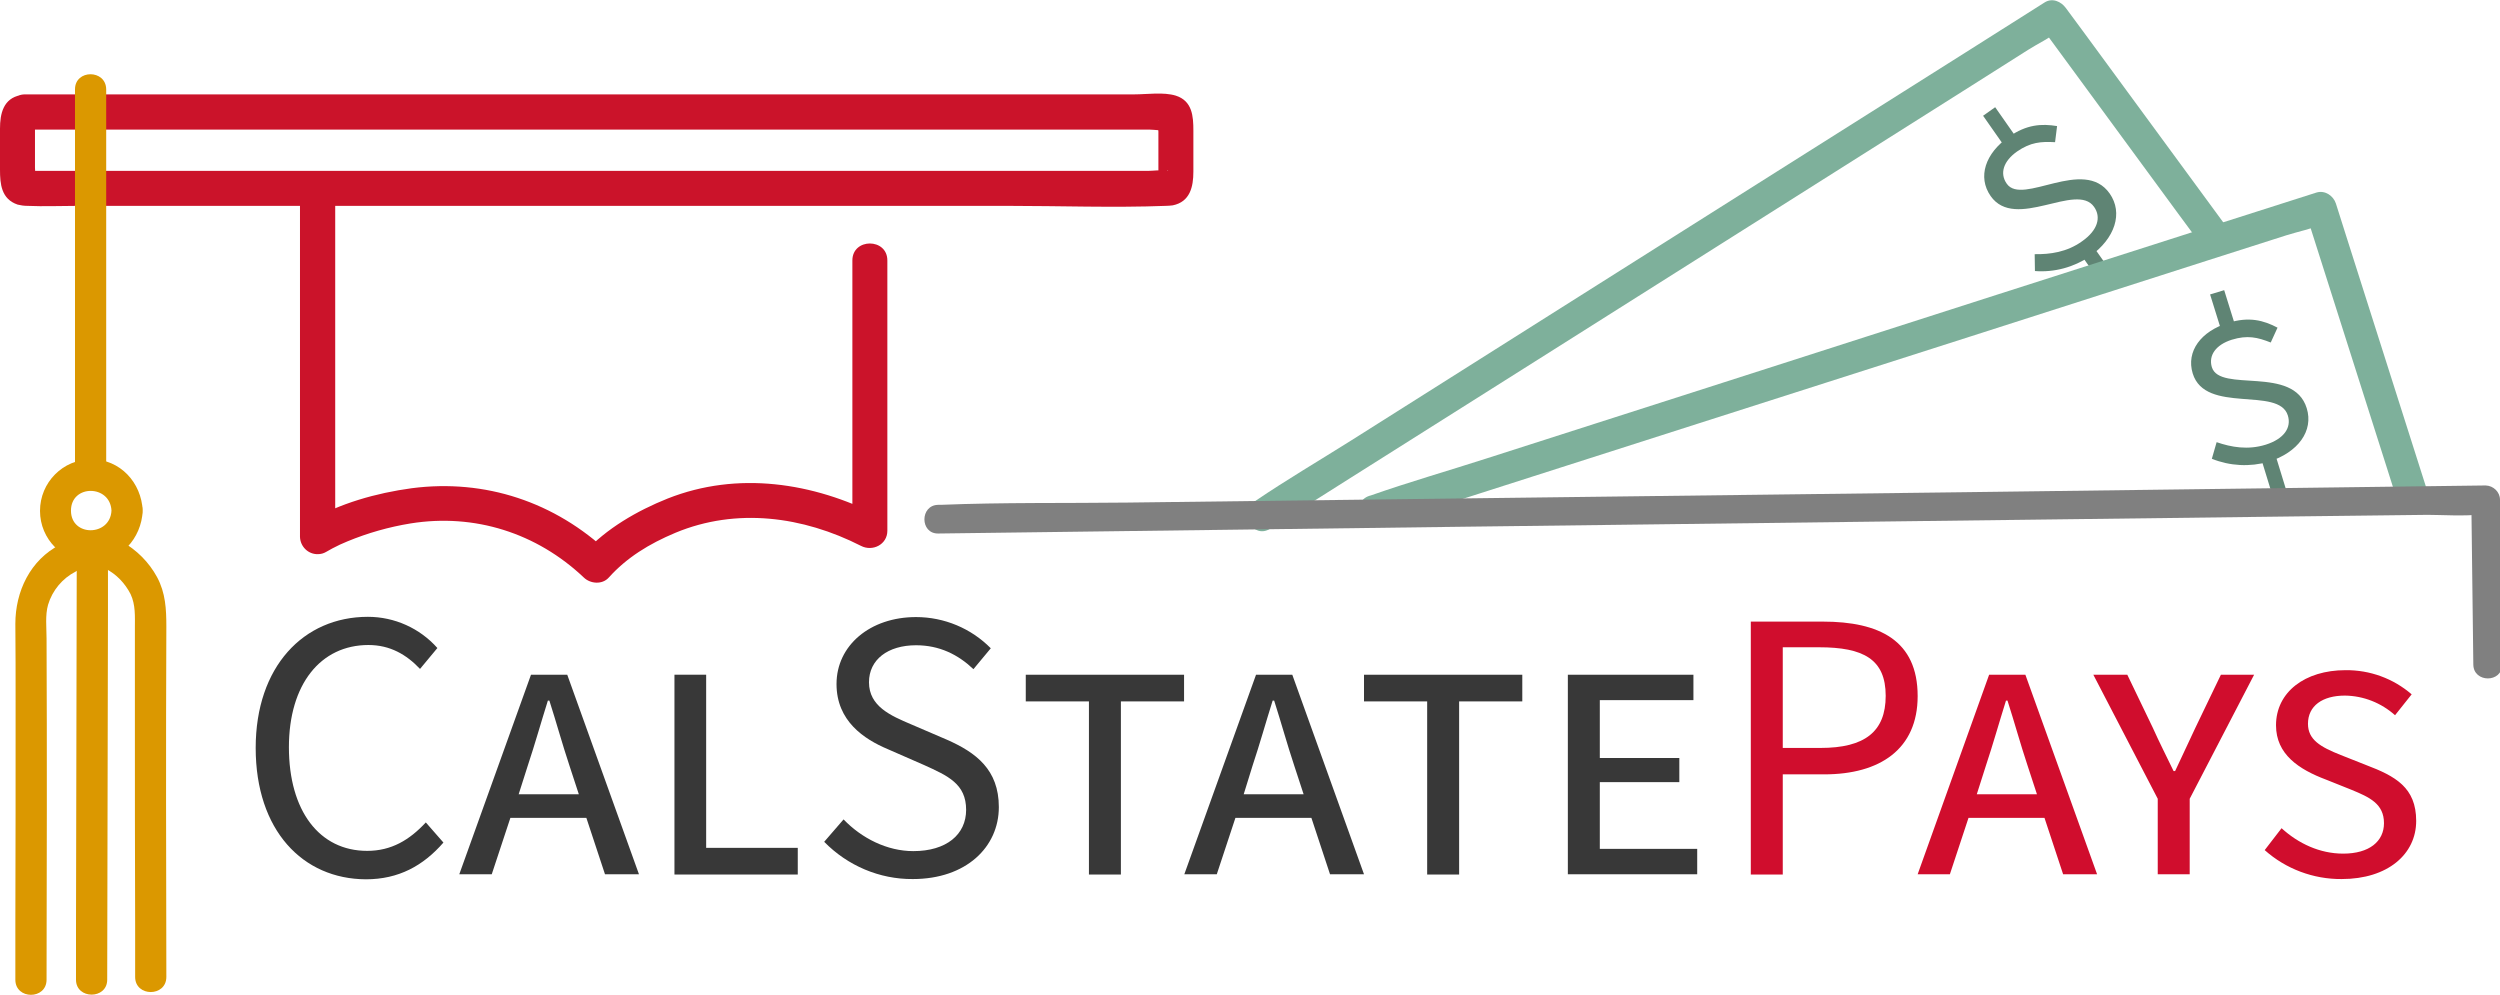 <?xml version="1.0" encoding="utf-8"?>
<!-- Generator: Adobe Illustrator 22.1.0, SVG Export Plug-In . SVG Version: 6.00 Build 0)  -->
<svg version="1.1" id="Layer_1" xmlns="http://www.w3.org/2000/svg" xmlns:xlink="http://www.w3.org/1999/xlink" x="0px" y="0px"
	 viewBox="0 0 993.4 395.2" style="enable-background:new 0 0 993.4 395.2;" xml:space="preserve">
<style type="text/css">
	.st0{fill:#5F8474;}
	.st1{fill:#7EB09B;}
	.st2{fill:#808080;}
	.st3{fill:#CB132A;}
	.st4{fill:#DB9800;}
	.st5{fill:#383838;}
	.st6{fill:#D00D2D;}
</style>
<title>cspLogoRedNoCap</title>
<path class="st0" d="M880.8,175.7c5.8,2,12.4,3.2,19.5,1c7.3-2.3,10.3-6.8,8.8-11.6c-3.6-11.7-32.8-0.4-37.8-16.7
	c-2.7-8.8,3.3-16.8,14.1-20.1c8.3-2.6,14.1-1,19.6,1.9l-2.7,5.9c-5.3-2.1-9.3-3-15.5-1.1c-6.3,2-9.3,6.2-7.9,10.9
	c3.2,10.3,32.4-0.9,37.7,16.3c2.8,9-3.4,17.6-15.2,21.3c-7.4,2.1-15.3,1.7-22.5-1.2L880.8,175.7z M878.2,117l5.6-1.7l4.7,15.1
	l-5.6,1.7L878.2,117z M903.8,179.6l5,16.3l-5.6,1.7l-5-16.3L903.8,179.6z"/>
<path class="st0" d="M788,46l4.8-3.4l9.1,13l-4.8,3.4L788,46z M808.5,101c6.1,0.1,12.8-0.8,18.8-5.1c6.3-4.4,7.7-9.6,4.8-13.7
	c-7-10-31.3,9.7-41.1-4.3c-5.3-7.6-2.1-17,7.2-23.5c7.1-5,13.1-5.3,19.2-4.3l-0.8,6.4c-5.7-0.3-9.7,0-15.1,3.7
	c-5.4,3.8-7,8.7-4.1,12.8c6.2,8.9,30.6-10.8,40.9,3.9c5.4,7.7,2.2,17.8-7.9,25c-6.4,4.3-14.1,6.4-21.8,5.8L808.5,101z M831.6,97.7
	l9.8,13.9l-4.8,3.4l-9.8-13.9L831.6,97.7z"/>
<g>
	<path class="st1" d="M964.8,196L932.7,95.1l-4.5-14.2c-1-3.1-4.3-5.4-7.7-4.4l-37.6,12l-89.7,28.7L684.8,152l-94.2,30.2
		c-15.2,4.9-30.6,9.3-45.7,14.6c-0.2,0.1-0.4,0.1-0.7,0.2c-7.6,2.4-4.4,14.5,3.3,12l37.6-12l89.7-28.7l108.5-34.7l94.2-30.2l31-9.9
		c4.7-1.5,10.2-2.5,14.6-4.7c0.2-0.1,0.4-0.2,0.7-0.2l-7.7-4.4l32.1,100.9l4.5,14.2C955.2,206.9,967.3,203.7,964.8,196L964.8,196z"
		/>
	<path class="st1" d="M884.2,89.4l-55.4-75.5l-7.9-10.7c-1.9-2.6-5.4-4.2-8.5-2.2l-31.3,19.8l-75.1,47.4l-90.4,57.1l-78.5,49.6
		c-12.7,8-25.8,15.7-38.2,24.1c-0.2,0.1-0.4,0.2-0.5,0.3c-6.8,4.3-0.5,15.1,6.3,10.8l31.3-19.8l75.1-47.4l90.4-57.1l78.5-49.6
		l25.9-16.4c3.9-2.5,8.8-4.7,12.3-7.8c0.2-0.1,0.4-0.2,0.5-0.3l-8.5-2.2l55.4,75.5l7.9,10.7C878.1,102.1,889,95.8,884.2,89.4
		L884.2,89.4z"/>
</g>
<path class="st2" d="M372.8,212l61.4-0.8l147.3-1.9l177.5-2.2l153.3-1.9l50.5-0.6c7.8-0.1,16.2,0.7,23.9-0.3c0.3,0,0.7,0,1,0
	l-5.7-5.7l0.8,65.5c0.1,7.3,11.5,7.3,11.4,0l-0.8-65.5c0-3.1-2.6-5.6-5.7-5.7l-61.4,0.8l-147.3,1.9l-177.5,2.2l-153.3,1.9
	c-24.8,0.3-49.7-0.1-74.4,0.9c-0.3,0-0.7,0-1,0C365.5,200.7,365.5,212.1,372.8,212L372.8,212z"/>
<path class="st3" d="M10,51.5h446.8c1.8,0,4.9,0.6,6.6,0c2.8-1-4.4-2.4-3.1-3.7c-0.5,0.5,0,4,0,4.5v15.9c-0.1,0.8-0.1,1.6,0,2.4
	c0.8,3.6,3-4,3.9-2.7c-0.1-0.1-0.8,0-1,0c-2-0.5-4.9,0-7,0H13.1c-0.8-0.1-1.6-0.1-2.4,0c-2.7,0.6,2.8,4.6,3.2,3.5
	c0.4-1.2,0-3.4,0-4.7V51.1c0.1-0.8,0.1-1.6,0-2.4c-0.5-3,2.5,1.6-2.1,2.5C20.7,49.5,17,36,8.2,37.8C1.3,39.1,0,45.2,0,51.1v16.3
	c0,5.7,0.5,11.7,7,13.9c1.2,0.3,2.5,0.5,3.8,0.5c6.7,0.3,13.5,0,20.2,0h369.2c21,0,42.2,0.8,63.1,0c0.9,0,1.8-0.1,2.7-0.2
	c6.9-1.4,8.2-7.4,8.2-13.4V51.9c0-5.7-0.4-11.8-7-13.9c-4.9-1.5-11.4-0.5-16.4-0.5H10C1.1,37.5,1,51.5,10,51.5z"/>
<path class="st4" d="M29.8,35.5v153.1c0,8,12.4,8,12.4,0V35.5C42.1,27.5,29.8,27.5,29.8,35.5z"/>
<path class="st3" d="M119.2,74.8v138.5c0.1,3.9,3.3,7,7.1,6.9c1.2,0,2.3-0.3,3.3-0.9c0.8-0.5,1.7-0.9,2.5-1.4c1-0.5,2-1,3-1.5
	c1.4-0.6,2.7-1.2,3-1.3c8-3.3,16.4-5.7,25-7.1c25.5-4.1,50.2,3.8,68.9,21.5c2.6,2.5,7.3,2.9,9.9,0c7.1-7.9,16-13.4,26.5-17.8
	c24.3-10.1,50.7-6.5,73.7,5.2c4.6,2.4,10.5-0.5,10.5-6V103.5c0-9-13.9-9-13.9,0V211l10.5-6c-26.1-13.3-56.1-17.9-83.9-6.9
	c-12,4.8-24.4,11.9-33.2,21.6h9.9c-21.4-20.2-49.2-29.5-78.4-25.7c-14,1.9-28.7,6-40.9,13.2l10.5,6V74.8
	C133.2,65.8,119.2,65.8,119.2,74.8z"/>
<path class="st4" d="M44.3,202.9c-0.5,10.3-16.1,10.5-16.1,0C28.2,192.4,43.8,192.5,44.3,202.9c0.4,7.9,12.7,8,12.4,0
	c-0.5-11.1-8.9-20.4-20.4-20.4c-11.3,0-20.4,9.2-20.4,20.5c0,11.3,9.1,20.4,20.4,20.4c11.5,0,19.9-9.4,20.4-20.4
	C57.1,194.9,44.7,194.9,44.3,202.9z"/>
<path class="st4" d="M42.6,389.3l0.3-146.5l0-20.6c0-8-12.4-8-12.4,0l-0.3,146.5l0,20.6C30.2,397.2,42.6,397.2,42.6,389.3l0.3-146.5
	l0-20.6c0-8-12.4-8-12.4,0l-0.3,146.5l0,20.6C30.2,397.2,42.6,397.2,42.6,389.3z"/>
<path class="st4" d="M23.9,216.4C12,222.5,6.1,235,6.1,247.9c0.1,10.3,0.1,20.5,0.1,30.8c0,29.6,0,59.2-0.1,88.8
	c0,7.3,0,14.5,0,21.8c0,8,12.4,8,12.4,0c0.1-45.2,0.2-90.4,0-135.5c0-4.4-0.6-9.3,0.6-13.5c1.7-5.7,5.7-10.5,11-13.2
	C37.2,223.4,30.9,212.7,23.9,216.4L23.9,216.4z"/>
<path class="st4" d="M42,226c4.3,2.2,7.7,5.8,9.9,10.1c2,4.3,1.7,8.8,1.7,13.4c0,10.8,0,21.6,0,32.4c0,28.4,0,56.9,0.1,85.3
	c0,7,0,14,0,21c0,8,12.4,8,12.4,0c-0.1-46.4-0.2-92.8,0-139.2c0-6.9-0.3-13.4-3.7-19.7c-3.2-5.9-8.1-10.8-14-14.1
	C41.2,211.6,35,222.3,42,226L42,226z"/>
<path class="st5" d="M101.6,297.2c0-32.3,19-52.1,44.6-52.1c10.5,0,20.6,4.5,27.6,12.4l-6.9,8.3c-5.4-5.7-11.9-9.5-20.5-9.5
	c-19,0-31.6,15.6-31.6,40.6c0,25.3,12.1,41.2,31.1,41.2c9.6,0,16.8-4.3,23.3-11.3l7,8c-8,9.2-17.8,14.6-30.8,14.6
	C120.3,349.3,101.6,330,101.6,297.2z"/>
<path class="st5" d="M211,268.1h14.4l28.5,79.3h-13.5l-7.4-22.4h-30.2l-7.4,22.4h-12.9L211,268.1z M206.1,315.6H230l-3.7-11.3
	c-2.9-8.7-5.2-17.2-8-25.9h-0.6c-2.8,8.9-5.1,17.2-8,25.9L206.1,315.6z"/>
<path class="st5" d="M267.9,268.1h12.7v68.8H317v10.6h-49V268.1z"/>
<path class="st5" d="M327.5,334.5l7.7-8.9c7.2,7.5,17.3,12.6,27.7,12.6c13.2,0,21-6.6,21-16.4c0-10.3-7.2-13.5-16.7-17.8l-14.4-6.3
	c-9.5-4-20.4-11.2-20.4-25.9c0-15.3,13.3-26.6,31.6-26.6c11.2,0,21.9,4.5,29.7,12.4l-6.9,8.3c-6.1-5.8-13.5-9.5-22.8-9.5
	c-11.2,0-18.7,5.7-18.7,14.7c0,9.6,8.7,13.3,16.7,16.7l14.2,6.1c11.6,5.1,20.7,11.9,20.7,26.8c0,15.9-13,28.6-34.2,28.6
	C349.5,349.4,336.8,344,327.5,334.5z"/>
<path class="st5" d="M432.7,278.7h-25.1v-10.6h62.9v10.6h-25.1v68.8h-12.7V278.7z"/>
<path class="st5" d="M499.1,268.1h14.4l28.5,79.3h-13.5l-7.4-22.4h-30.2l-7.4,22.4h-12.9L499.1,268.1z M494.2,315.6H518l-3.7-11.3
	c-2.9-8.7-5.2-17.2-8-25.9h-0.6c-2.8,8.9-5.1,17.2-8,25.9L494.2,315.6z"/>
<path class="st5" d="M567.1,278.7h-25.1v-10.6h62.9v10.6h-25.1v68.8h-12.7V278.7z"/>
<path class="st5" d="M623,268.1h49.9v10.1h-37.2v23h31.6v9.6h-31.6v26.5h38.7v10.1H623V268.1z"/>
<path class="st6" d="M695.7,247h28.6c22.5,0,37.7,7.5,37.7,29.6c0,21.1-15,31.1-37.1,31.1h-16.5v39.8h-12.7V247z M723.4,297.2
	c17.5,0,25.9-6.4,25.9-20.7c0-14.6-8.9-19.3-26.5-19.3h-14.4v40H723.4z"/>
<path class="st6" d="M790.4,268.1h14.4l28.5,79.3h-13.5l-7.4-22.4h-30.2l-7.4,22.4H762L790.4,268.1z M785.5,315.6h23.9l-3.7-11.3
	c-2.9-8.7-5.2-17.2-8-25.9h-0.6c-2.8,8.9-5.1,17.2-8,25.9L785.5,315.6z"/>
<path class="st6" d="M857.4,317.4l-25.6-49.3h13.5l10.1,21c2.6,5.8,5.4,11.3,8.3,17.3h0.6c2.8-6,5.4-11.5,8.1-17.3l10.1-21h13.2
	l-25.6,49.3v30h-12.7V317.4z"/>
<path class="st6" d="M899.9,337.8l6.7-8.7c6.7,6.1,15.2,10.1,24.5,10.1c10.4,0,16.2-4.9,16.2-12.1c0-7.7-5.7-10.3-13-13.3l-10-4
	c-10.9-4.1-19.9-10.1-19.9-21.6c0-13.2,11.5-21.9,27.6-21.9c9.7-0.1,19,3.3,26.3,9.6l-6.6,8.3c-5.5-4.9-12.5-7.7-19.9-7.8
	c-9,0-14.7,4.1-14.7,11.2c0,6.3,4.9,9.2,13,12.4l10.1,4c11.6,4.4,19.9,8.9,19.9,22.2c0,13.2-11.3,23.1-29.6,23.1
	C919.3,349.4,908.3,345.3,899.9,337.8z"/>
</svg>
